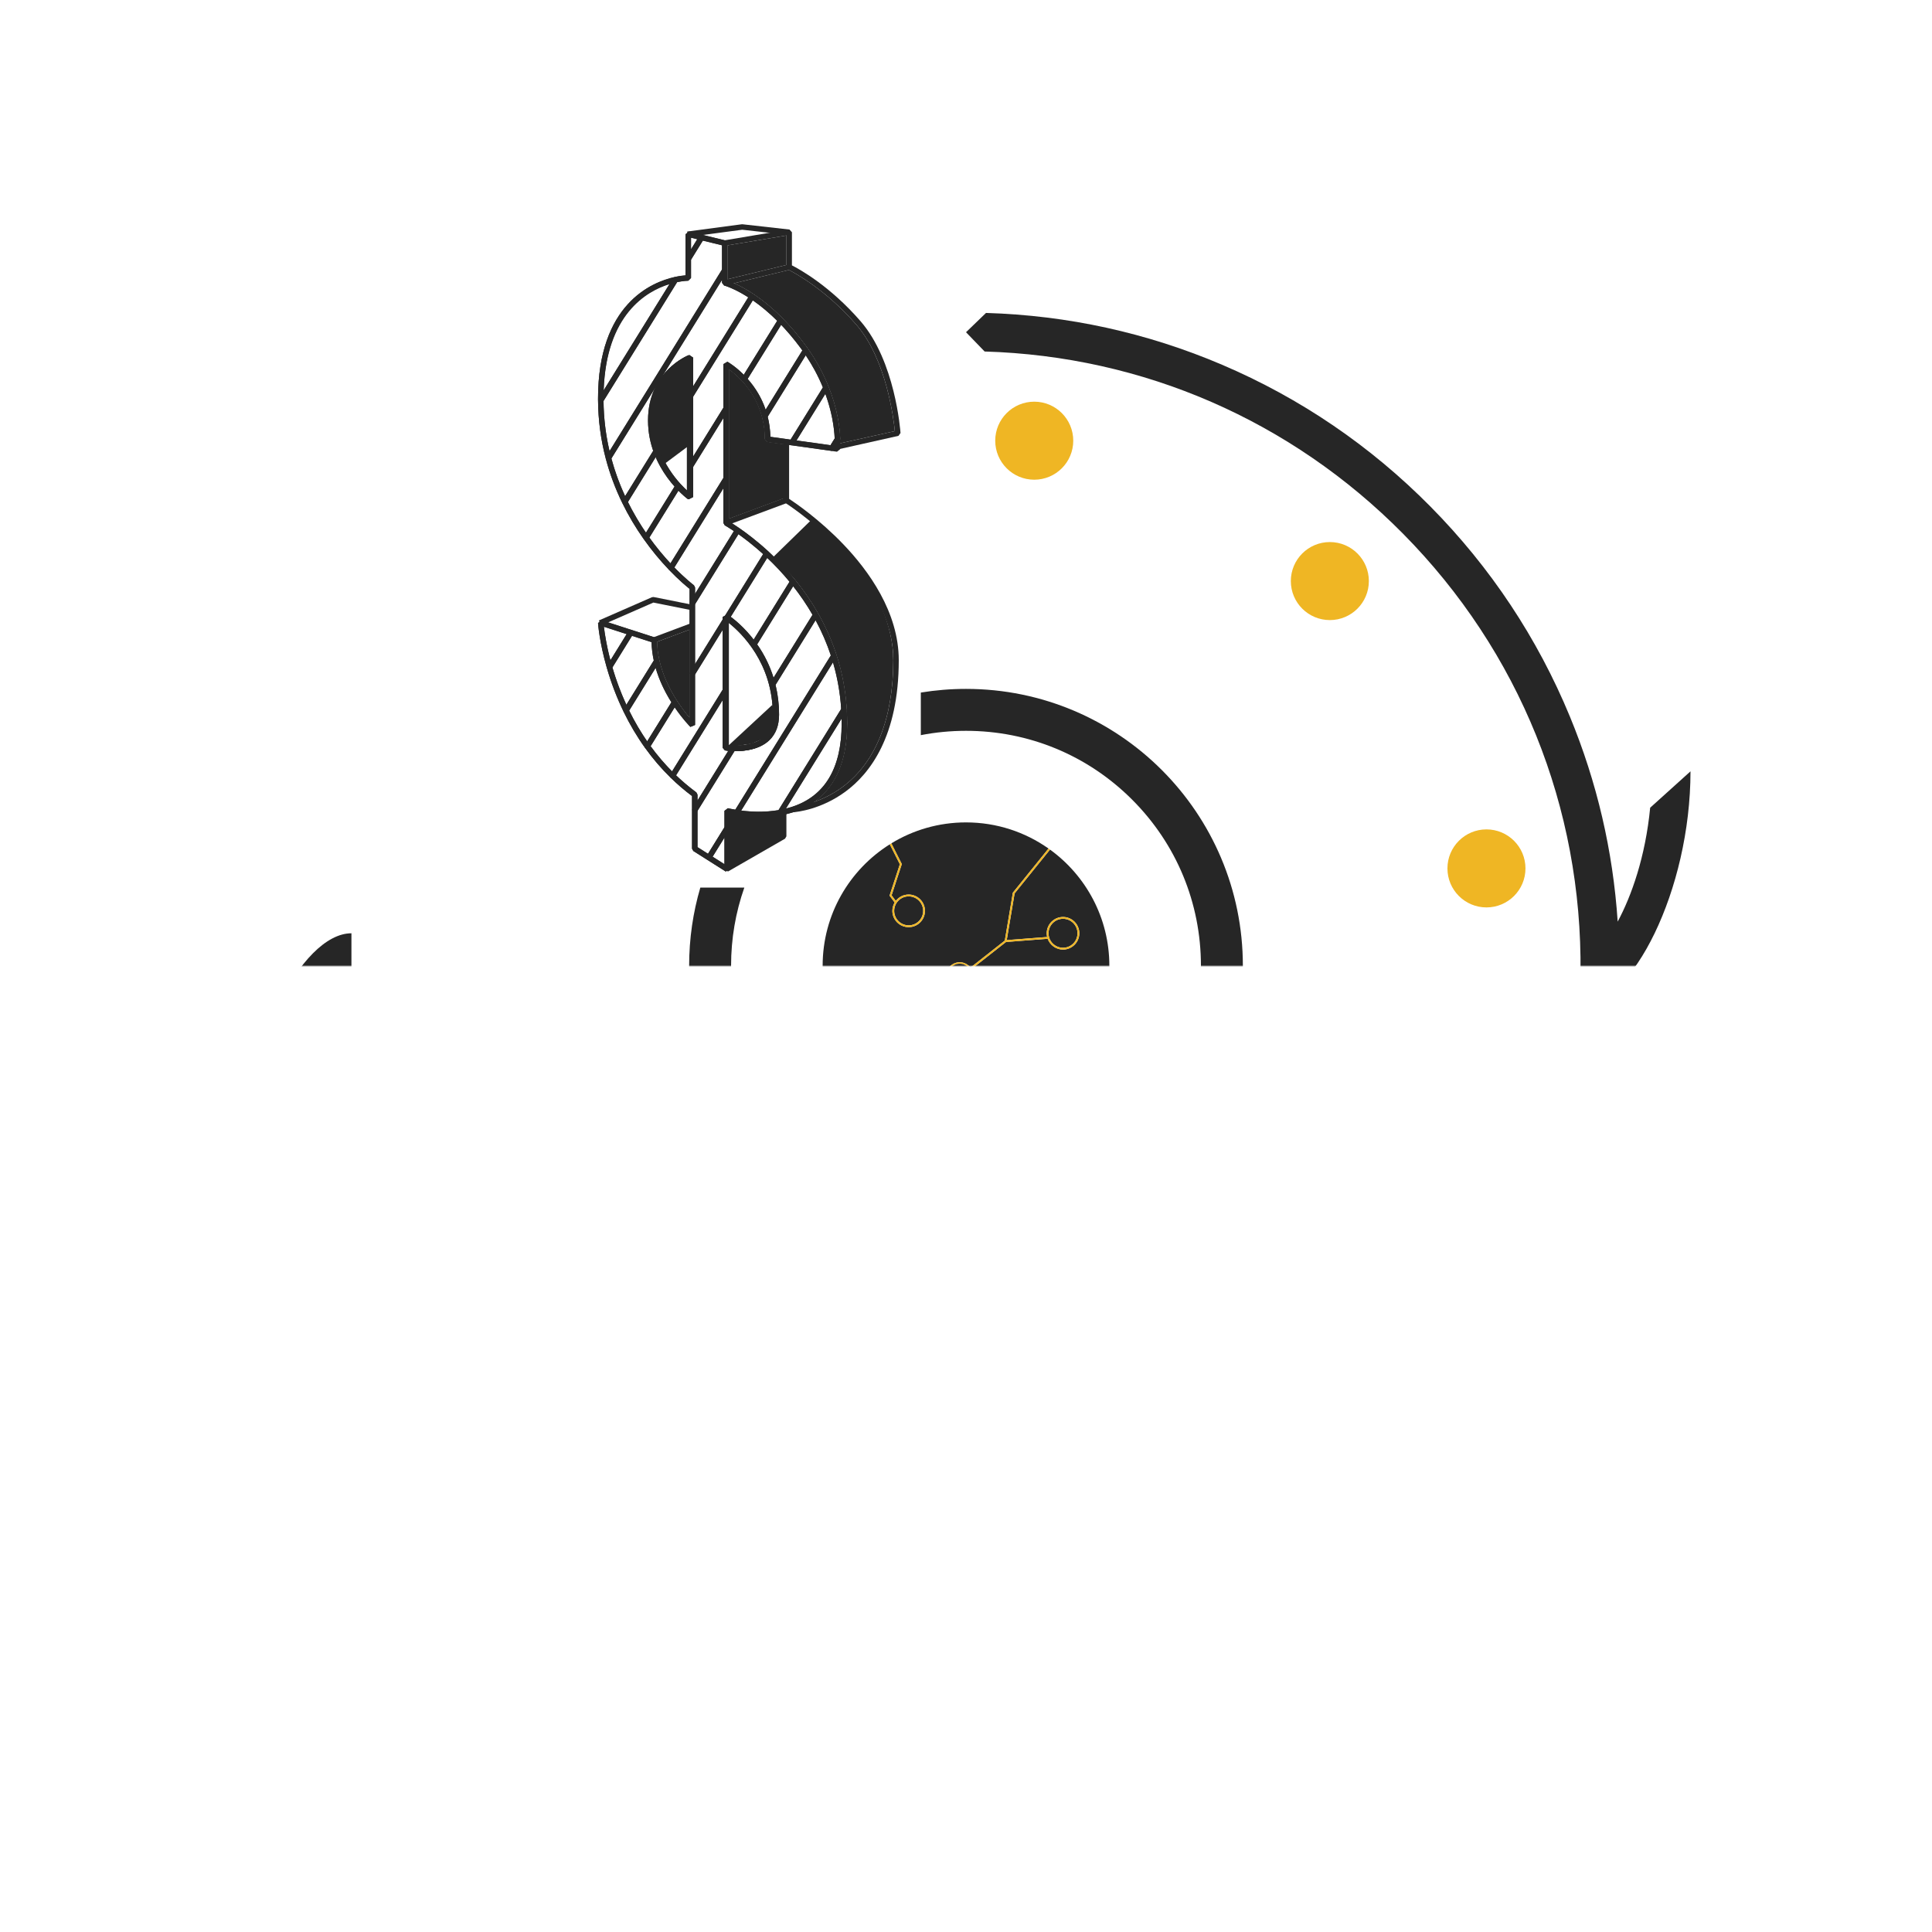 <svg width="1080" height="1080" viewBox="0 0 1080 1080" fill="none" xmlns="http://www.w3.org/2000/svg">
<mask id="mask0_480_189" style="mask-type:alpha" maskUnits="userSpaceOnUse" x="55" y="0" width="959" height="540">
<rect x="55" width="959" height="540" fill="#D9D9D9"/>
</mask>
<g mask="url(#mask0_480_189)">
<path d="M385.087 198.601L384.995 198.53C384.771 198.612 362.248 207.366 362.248 234.985C362.248 262.319 383.711 278.431 384.629 279.104L384.945 278.941L387.054 277.871V199.957L385.087 198.601ZM383.997 274.579C378.442 269.534 365.305 255.429 365.305 234.985C365.305 214.103 378.728 205.083 383.997 202.342V274.579Z" fill="#262626"/>
<path d="M406.409 343.698C406.327 343.647 406.276 343.616 406.266 343.606L403.922 344.9V417.984L405.206 419.492C405.44 419.533 407.784 419.9 411.056 419.9C413.42 419.9 416.284 419.706 419.179 419.054C419.423 419.013 419.668 418.952 419.912 418.891C423.072 418.096 426.241 416.75 428.881 414.518C432.988 411.033 435.067 405.998 435.067 399.557C435.067 363.377 408.61 345.145 406.409 343.698ZM417.038 416.343C412.87 417.046 408.936 416.822 406.979 416.628V347.886C407.122 347.999 407.265 348.111 407.418 348.233C414.378 353.757 432.01 370.624 432.01 399.557C432.01 405.05 430.297 409.3 426.914 412.185C424.142 414.539 420.575 415.752 417.15 416.322C417.11 416.332 417.079 416.343 417.038 416.343Z" fill="#262626"/>
<path d="M385.087 198.601L384.995 198.53C384.771 198.612 362.248 207.366 362.248 234.985C362.248 262.319 383.711 278.431 384.629 279.104L384.945 278.941L387.054 277.871V199.957L385.087 198.601ZM383.997 274.579C378.442 269.534 365.305 255.429 365.305 234.985C365.305 214.103 378.728 205.083 383.997 202.342V274.579Z" fill="#262626"/>
<path d="M406.828 487.245L405.299 484.595L436.546 466.617V453.827H439.603V467.504L438.839 468.829L406.828 487.245Z" fill="#262626"/>
<path d="M502.414 369.064C502.414 411.665 486.22 432.517 472.624 442.515C459.161 452.431 445.841 453.888 443.11 454.082C442.845 454.102 442.682 454.112 442.62 454.112L442.498 451.065H442.508C442.784 451.045 447.879 450.759 454.891 448.354C459.661 446.724 465.327 444.125 470.943 439.956C489.532 426.208 499.357 401.687 499.357 369.064C499.357 322.204 445.81 285.596 439.39 281.377C439.013 281.132 438.799 281 438.768 280.979L438.146 279.848L438.055 279.675V247.215H441.112V278.849C444.343 280.959 457.928 290.203 471.34 304.175C485.516 318.943 502.414 342.189 502.414 369.064Z" fill="#262626"/>
<path d="M440.113 281.112L439.389 281.377L409.314 292.557L405.992 293.79L404.932 290.926L405.462 290.732L407.418 289.999L438.054 278.615L439.053 278.248L439.134 278.482L440.113 281.112Z" fill="#262626"/>
<path d="M406.409 343.698C406.327 343.647 406.276 343.616 406.266 343.606L403.922 344.9V417.984L405.206 419.492C405.44 419.533 407.784 419.9 411.056 419.9C413.42 419.9 416.284 419.706 419.179 419.054C419.423 419.013 419.668 418.952 419.912 418.891C423.072 418.096 426.241 416.75 428.881 414.518C432.988 411.033 435.067 405.998 435.067 399.557C435.067 363.377 408.61 345.145 406.409 343.698ZM417.038 416.343C412.87 417.046 408.936 416.822 406.979 416.628V347.886C407.122 347.999 407.265 348.111 407.418 348.233C414.378 353.757 432.01 370.624 432.01 399.557C432.01 405.05 430.297 409.3 426.914 412.185C424.142 414.539 420.575 415.752 417.15 416.322C417.11 416.332 417.079 416.343 417.038 416.343Z" fill="#262626"/>
<path d="M336.016 349.629L334.793 346.826L364.46 333.842L365.367 333.74L386.882 338.041L386.291 341.048L365.245 336.839L336.016 349.629Z" fill="#262626"/>
<path d="M387.128 351.331L385.487 351.943L367.275 358.781L365.838 359.321L365.002 357.11L364.758 356.457L365.573 356.152L385.447 348.691L385.487 348.681L386.048 348.467L387.128 351.331Z" fill="#262626"/>
<path d="M503.392 242.058L502.251 243.638L464.838 252.015L464.073 249.049L468.323 248.101L500.223 240.998C499.56 234.129 495.514 200.905 478.739 181.561C461.607 161.8 444.098 152.485 441 150.926C440.704 150.773 440.541 150.701 440.521 150.691L439.634 149.305V131.195L430.146 130.125H430.136L414.91 128.423L393.028 131.337L384.519 132.469L384.213 130.114L384.121 129.442L414.696 125.365H415.062L441.336 128.311L442.692 129.829V148.347C446.768 150.406 463.89 159.772 481.052 179.553C500.416 201.883 503.28 240.427 503.392 242.058Z" fill="#262626"/>
<path d="M441.416 131.337L439.632 131.633L406.663 137.167L404.951 137.452L404.451 134.435L405.185 134.313H405.195L430.134 130.124H430.144L440.916 128.321L441.416 131.337Z" fill="#262626"/>
<path d="M441.529 150.793L440.999 150.926L410.302 158.355H410.292L405.063 159.619L404.34 156.653L406.664 156.093L439.633 148.102L440.805 147.817L441.529 150.793Z" fill="#262626"/>
<path d="M385.526 245.798V201.017L375.294 206.785L365.52 222.633L363.777 241.63C363.777 241.63 367.375 253.085 367.538 253.931C367.701 254.767 369.801 260.535 369.801 260.535L385.322 248.957L385.526 245.798Z" fill="#262626"/>
<path d="M439.582 248.387V277.871L439.134 278.482L438.145 279.848L437.778 280.347L407.418 290.427L405.461 291.079V290.732L404.85 231.815L407.418 228.299V289.999L438.053 278.615V248.275L428.932 247.001L427.617 245.482C427.617 241.222 427.077 237.033 426.028 233.018C424.315 226.557 421.258 220.615 416.927 215.315L417.62 214.357L422.868 222.144L426.986 232.366L428.586 241.915V246.461L438.053 248.122L439.582 248.387Z" fill="#262626"/>
<path d="M406.062 484.718V453.827L413.064 454.602L426.109 455.295L435.842 455.05L438.074 454.479V467.504L406.062 485.278V484.718Z" fill="#262626"/>
<path d="M473.306 396.51C472.675 386.105 470.748 375.852 467.569 366.068C464.99 358.149 461.545 350.343 457.306 342.882C453.637 336.401 449.285 330.062 444.393 324.049C439.929 318.535 434.956 313.235 429.605 308.292C422.991 302.198 417.029 297.775 413.197 295.135C411.658 294.075 410.354 293.219 409.314 292.557C408.509 292.057 407.867 291.67 407.418 291.405V206.347C409.263 207.662 412.025 209.863 414.899 212.971C415.602 213.736 416.285 214.521 416.927 215.315C421.259 220.615 424.316 226.557 426.028 233.018C427.078 237.034 427.618 241.222 427.618 245.482L428.933 247.001L438.054 248.275L439.583 248.489L441.112 248.703L464.837 252.015L466.346 251.302L468.323 248.102L469.444 246.298L469.678 245.431C469.424 238.868 468.078 228.452 463.125 216.09C460.19 208.752 456.307 201.618 451.578 194.882L451.272 194.443C450.804 193.791 450.335 193.139 449.846 192.486C445.912 187.187 441.754 182.305 437.473 177.974C432.265 172.695 426.793 168.139 421.208 164.409C416.764 161.453 413.024 159.548 410.303 158.355H410.292C408.703 157.652 407.48 157.204 406.664 156.928V135.873L405.502 134.385L405.197 134.313H405.187L393.028 131.338L385.119 129.401L384.212 130.115L383.224 130.889V153.891C381.909 153.993 379.82 154.238 377.231 154.809C364.319 157.652 334.305 169.973 334.305 222.837L334.315 223.662C334.386 234.771 335.844 245.778 338.646 256.377C340.858 264.795 343.966 273.132 347.88 281.163C351.284 288.134 355.32 294.942 359.906 301.413C364.196 307.467 368.915 313.195 373.919 318.423C379.555 324.314 383.927 327.901 385.486 329.134V401.259C383.642 399.099 381.033 395.807 378.383 391.679C373.562 384.168 370.26 376.576 368.568 369.105C367.774 365.63 367.345 362.155 367.274 358.781C367.264 358.455 367.264 358.139 367.264 357.813L366.418 356.641L366.204 356.356L365.572 356.152L339.992 347.886L339.299 347.662L336.302 346.694L335.13 347.601L334.305 348.253C334.335 348.671 335.038 358.761 339.207 373.253C341.653 381.743 344.802 389.988 348.573 397.764C352.058 404.949 356.104 411.777 360.599 418.035C364.93 424.068 369.73 429.673 374.887 434.698C378.607 438.336 382.633 441.781 386.852 444.95V474.373L387.565 475.667L405.686 487.143L406.511 486.695L408.03 485.849V455.152C408.927 455.335 410.109 455.549 411.536 455.774C417.549 456.721 426.752 457.476 436.362 455.743C436.423 455.733 436.485 455.723 436.546 455.712C437.055 455.621 437.565 455.519 438.074 455.407C438.584 455.305 439.094 455.183 439.603 455.06C440.765 454.775 441.937 454.459 443.109 454.082C447.114 452.808 451.14 450.963 454.89 448.354C465.286 441.118 473.551 427.93 473.551 404.317C473.551 401.677 473.47 399.048 473.306 396.51ZM442.508 451.065H442.498C440.388 451.748 438.156 452.298 435.812 452.726C426.619 454.388 417.793 453.664 412.005 452.757C408.855 452.268 406.909 451.758 406.889 451.758L404.973 453.236V483.066L389.909 473.527V444.186L389.288 442.953C384.956 439.742 380.829 436.237 377.027 432.517C371.993 427.604 367.305 422.142 363.085 416.261C358.693 410.136 354.739 403.461 351.324 396.439C347.625 388.815 344.537 380.723 342.142 372.407C339.207 362.185 338.014 354.083 337.586 350.322L364.217 358.934C364.298 362.481 364.757 366.129 365.593 369.778C367.356 377.595 370.8 385.513 375.815 393.33C380.91 401.27 385.731 406.1 385.935 406.304L388.544 405.224V328.38L387.932 327.157C387.881 327.116 382.877 323.366 376.131 316.303C371.228 311.187 366.612 305.582 362.392 299.64C357.918 293.311 353.954 286.636 350.631 279.817C346.799 271.97 343.762 263.817 341.602 255.602C338.86 245.248 337.433 234.496 337.372 223.652L337.362 222.837C337.362 174.009 362.749 161.127 377.884 157.795C381.97 156.898 384.722 156.877 384.753 156.877L386.281 155.349V132.836L403.607 137.075V158.06L404.748 159.537C404.809 159.558 410.782 161.148 419.516 166.957C424.917 170.565 430.227 174.988 435.292 180.114C439.471 184.354 443.547 189.123 447.4 194.311C447.869 194.943 448.327 195.585 448.776 196.217L449.081 196.645C453.667 203.188 457.438 210.108 460.292 217.231C464.96 228.901 466.305 238.746 466.601 245.085L464.277 248.845L430.655 244.147C430.553 240.081 429.993 236.086 428.984 232.244C426.884 224.315 422.899 217.14 417.141 210.892C411.76 205.073 406.838 202.291 406.634 202.179L404.361 203.514V292.292L405.156 293.627C405.176 293.647 407.612 294.993 411.465 297.653C415.215 300.231 421.045 304.573 427.526 310.535C432.775 315.386 437.646 320.573 442.029 325.975C446.809 331.855 451.058 338.052 454.646 344.391C458.784 351.678 462.147 359.291 464.654 367.006C467.762 376.555 469.648 386.543 470.249 396.704V396.714C470.412 399.18 470.494 401.738 470.494 404.317C470.494 429.429 461.087 445.113 442.508 451.065Z" fill="#262626"/>
<path d="M439.634 131.633V148.102L406.664 156.092V137.167L439.634 131.633Z" fill="#262626"/>
<path d="M469.444 246.298L469.678 245.431C469.424 238.868 468.078 228.452 463.125 216.09C460.19 208.752 456.307 201.618 451.578 194.881L451.273 194.443C450.804 193.791 450.335 193.139 449.846 192.486C445.912 187.187 441.754 182.305 437.473 177.974C432.265 172.695 426.793 168.139 421.208 164.409C416.764 161.453 413.024 159.548 410.303 158.355L441 150.926C444.098 152.485 461.607 161.8 478.739 181.561C495.514 200.905 499.56 234.129 500.222 240.998L468.323 248.101L469.444 246.298Z" fill="#262626"/>
<path d="M438.054 248.275V278.615L407.418 289.999V206.347C409.263 207.662 412.025 209.863 414.899 212.971C415.602 213.736 416.285 214.521 416.927 215.315C421.258 220.615 424.315 226.557 426.028 233.018C427.077 237.034 427.618 241.222 427.618 245.482L428.932 247.001L438.054 248.275Z" fill="#262626"/>
<path d="M499.355 369.064C499.355 401.687 489.53 426.208 470.941 439.956C465.325 444.125 459.659 446.724 454.889 448.354C465.284 441.118 473.55 427.931 473.55 404.317C473.55 401.677 473.468 399.048 473.305 396.51C472.673 386.105 470.747 375.852 467.567 366.068C464.989 358.149 461.544 350.343 457.304 342.882C453.635 336.401 449.284 330.062 444.392 324.049C439.928 318.535 431.744 311.88 431.744 311.88L454.196 289.999C460.617 294.218 499.355 329.124 499.355 369.064Z" fill="#262626"/>
<path d="M385.486 351.943V401.259C383.641 399.099 381.032 395.807 378.382 391.679C373.562 384.168 370.26 376.576 368.568 369.105C367.773 365.63 367.345 362.155 367.273 358.781L385.486 351.943Z" fill="#262626"/>
<path d="M385.425 198.459C385.415 198.469 385.292 198.51 385.088 198.601C382.286 199.794 362.688 209.139 362.688 234.914C362.688 240.743 363.696 246.532 365.694 252.127C368.925 261.228 374.194 268.199 378.046 272.449C381.532 276.281 384.355 278.493 384.946 278.941C385.007 278.992 385.048 279.023 385.058 279.033L387.494 277.8V199.886L385.425 198.459ZM380.309 270.39C376.65 266.354 371.636 259.73 368.568 251.108C366.693 245.839 365.745 240.387 365.745 234.914C365.745 214.582 378.464 205.491 383.998 202.505C384.151 202.423 384.293 202.342 384.436 202.27V274.518C384.293 274.396 384.151 274.253 383.998 274.12C382.948 273.142 381.684 271.899 380.309 270.39Z" fill="#262626"/>
<path d="M433.366 382.171C431.267 373.936 427.659 366.252 422.655 359.311C416.143 350.292 409.243 345.247 407.266 343.902C406.909 343.667 406.705 343.535 406.705 343.535L406.41 343.698L404.361 344.829V417.912L405.645 419.421C405.717 419.431 407.307 419.686 409.712 419.777C410.242 419.798 410.823 419.808 411.444 419.808C413.656 419.808 416.387 419.645 419.18 419.054C419.424 419.013 419.669 418.952 419.914 418.891C423.532 418.065 427.211 416.516 430.095 413.744C433.682 410.289 435.507 405.499 435.507 399.486C435.507 393.585 434.783 387.766 433.366 382.171ZM417.04 416.343C415.042 416.648 413.116 416.75 411.485 416.75C410.894 416.75 410.344 416.74 409.834 416.72C408.866 416.679 408.04 416.618 407.419 416.557V347.795C410.283 349.996 415.327 354.389 420.168 361.105C424.958 367.729 428.403 375.067 430.411 382.925C431.766 388.265 432.449 393.84 432.449 399.486C432.449 404.633 430.941 408.689 427.975 411.543C425.019 414.386 420.943 415.741 417.152 416.322C417.111 416.333 417.08 416.343 417.04 416.343Z" fill="#262626"/>
<path d="M388.32 377.381L385.486 376.576V337.328L385.711 336.523L411.016 295.655L413.187 295.197C417.029 297.846 423.001 302.28 429.595 308.364L429.86 310.29L407.714 346.042L407.408 346.103L407.184 346.888L388.32 377.381ZM388.544 337.766V371.205L404.361 345.665V344.9L405.146 344.462L405.115 344.442L426.589 309.76C421.208 304.878 416.305 301.138 412.769 298.631L388.544 337.766Z" fill="#262626"/>
<path d="M337.138 224.528L334.305 223.733L334.295 222.908C334.295 170.024 364.309 157.723 377.222 154.88L378.852 157.173L337.138 224.528ZM374.235 158.834C361.292 162.829 338.973 175.864 337.444 218.24L374.235 158.834Z" fill="#262626"/>
<path d="M341.979 373.712L339.207 373.334C335.038 358.852 334.335 348.753 334.305 348.335L336.302 346.775L353.077 352.197L353.903 354.46L341.979 373.712ZM337.586 350.393C337.974 353.726 338.952 360.493 341.225 369.125L350.285 354.501L337.586 350.393Z" fill="#262626"/>
<path d="M420.168 361.176C413.961 352.585 407.408 347.785 405.553 346.511L405.115 344.442L427.261 308.69L429.595 308.374C434.936 313.297 439.909 318.596 444.403 324.12L444.516 325.893L422.716 361.095L420.168 361.176ZM408.468 344.839C411.067 346.755 416.193 350.964 421.289 357.568L441.336 325.2C437.504 320.563 433.325 316.089 428.872 311.88L408.468 344.839Z" fill="#262626"/>
<path d="M341.418 256.876L338.636 256.459C335.833 245.829 334.376 234.822 334.305 223.734L334.529 222.918L376.243 155.563L377.211 154.88C379.81 154.309 381.899 154.065 383.203 153.963V144.75L383.428 143.944L390.847 131.959L392.508 131.276L405.472 134.446L406.634 135.934V151.078L406.41 151.884L341.418 256.876ZM337.372 224.162C337.464 233.63 338.585 243.036 340.725 252.188L403.607 150.661V137.147L392.885 134.527L386.281 145.198V155.43L384.753 156.959C384.722 156.959 382.256 156.979 378.505 157.744L337.372 224.162Z" fill="#262626"/>
<path d="M386.058 145.565L383.225 144.76V130.96L385.12 129.472L392.54 131.286L393.477 133.58L386.058 145.565ZM386.282 132.907V139.389L389.768 133.763L386.282 132.907Z" fill="#262626"/>
<path d="M433.183 383.424L430.401 382.996C428.403 375.149 424.959 367.811 420.169 361.176L420.107 359.474L441.907 324.273L444.394 324.11C449.265 330.102 453.607 336.441 457.306 342.954L457.276 344.513L433.183 383.424ZM423.246 360.218C427.272 365.976 430.35 372.224 432.409 378.858L454.198 343.677C451.028 338.194 447.4 332.834 443.375 327.717L423.246 360.218Z" fill="#262626"/>
<path d="M467.884 252.514L464.837 252.086L463.746 249.763L466.844 244.759L469.667 245.503C469.81 249.008 469.616 251.047 469.606 251.138L467.884 252.514Z" fill="#262626"/>
<path d="M405.685 487.214L395.422 480.712L394.943 478.613L405.206 462.042L408.039 462.847V485.92L405.685 487.214ZM398.337 478.939L404.972 483.148V468.218L398.337 478.939Z" fill="#262626"/>
<path d="M374.887 434.769C369.73 429.734 364.919 424.129 360.598 418.106L360.537 416.414L375.794 391.781L378.382 391.761C381.042 395.899 383.641 399.18 385.486 401.341V376.576L385.71 375.77L404.585 345.298L407.418 346.103V385.35L407.194 386.156L377.261 434.494L374.887 434.769ZM363.676 417.158C367.355 422.193 371.371 426.922 375.661 431.243L404.361 384.912V351.474L388.543 377.014V405.305L385.934 406.386C385.751 406.202 381.715 402.166 377.139 395.43L363.676 417.158Z" fill="#262626"/>
<path d="M360.598 418.116C356.104 411.858 352.058 405.03 348.572 397.845L348.644 396.377L365.775 368.718L368.568 369.187C370.26 376.667 373.562 384.26 378.382 391.761L378.393 393.391L363.136 418.024L360.598 418.116ZM351.691 397.264C354.667 403.308 358.04 409.076 361.76 414.447L375.294 392.586C371.299 386.217 368.344 379.765 366.489 373.355L351.691 397.264Z" fill="#262626"/>
<path d="M351.253 397.978L348.583 397.835C344.812 390.069 341.663 381.814 339.217 373.314L339.39 372.091L351.314 352.829L353.087 352.177L366.214 356.417L367.274 357.874C367.274 361.543 367.712 365.344 368.578 369.166L368.385 370.308L351.253 397.978ZM342.335 373.131C344.445 380.316 347.054 387.317 350.132 393.983L365.46 369.238C364.716 365.783 364.298 362.348 364.227 358.995L353.281 355.459L342.335 373.131Z" fill="#262626"/>
<path d="M464.848 252.086L442.477 248.958L441.387 246.634L460.404 215.917L463.125 216.151C468.068 228.503 469.413 238.929 469.678 245.492L469.454 246.359L466.356 251.363L464.848 252.086ZM445.219 246.257L464.277 248.917L466.601 245.166C466.325 239.347 465.163 230.572 461.372 220.167L445.219 246.257Z" fill="#262626"/>
<path d="M436.362 455.814L434.793 453.501L470.484 395.878L473.307 396.591C473.47 399.241 473.551 401.871 473.551 404.388C473.551 441.342 453.331 452.757 436.362 455.814ZM470.463 401.718L439.277 452.074C459.997 446.948 470.494 430.926 470.494 404.388C470.494 403.501 470.484 402.615 470.463 401.718Z" fill="#262626"/>
<path d="M424.266 456.854C419.344 456.854 414.931 456.385 411.527 455.845L410.467 453.531L464.808 365.803L467.56 366.139C470.739 375.933 472.676 386.176 473.308 396.602L473.083 397.499L437.393 455.121L436.363 455.824C432.175 456.579 428.068 456.854 424.266 456.854ZM414.299 453.154C419.843 453.858 427.344 454.235 435.151 452.92L470.22 396.286C469.649 387.419 468.1 378.675 465.633 370.257L414.299 453.154Z" fill="#262626"/>
<path d="M395.425 480.712L387.567 475.739L386.854 474.444V452.859L387.078 452.054L408.47 417.525L409.825 416.801C414.401 416.985 422.85 416.546 427.976 411.614C430.942 408.76 432.45 404.704 432.45 399.557C432.45 393.901 431.757 388.326 430.402 382.996L430.585 381.814L454.678 342.913L457.307 342.964C461.527 350.404 464.982 358.2 467.56 366.139L467.407 367.413L413.066 455.142L411.527 455.845C410.1 455.621 408.918 455.396 408.021 455.213V462.836L407.797 463.641L397.534 480.213L395.425 480.712ZM389.911 473.598L395.751 477.298L404.974 462.408V453.307L406.89 451.829C406.91 451.829 408.449 452.237 411.007 452.665L464.431 366.404C462.209 359.688 459.346 353.094 455.901 346.735L433.52 382.874C434.835 388.265 435.508 393.87 435.508 399.557C435.508 405.57 433.683 410.36 430.096 413.815C424.481 419.206 415.818 419.971 410.6 419.879L389.901 453.297V473.598H389.911Z" fill="#262626"/>
<path d="M389.685 453.664L386.852 452.859V445.022C382.663 441.883 378.647 438.438 374.887 434.769L374.652 432.873L404.585 384.535L407.418 385.34V416.628C408.04 416.689 408.865 416.761 409.833 416.791L411.077 419.125L389.685 453.664ZM377.903 433.434C381.491 436.869 385.323 440.089 389.287 443.024L389.909 444.257V447.488L407.133 419.675C406.226 419.584 405.685 419.502 405.645 419.492L404.361 417.984V390.711L377.903 433.434Z" fill="#262626"/>
<path d="M428.801 233.517L426.019 233.099C424.052 225.66 420.302 218.913 414.89 213.043L414.717 211.198L435.09 178.31L437.474 178.045C441.765 182.387 445.933 187.268 449.847 192.547C450.448 193.353 451.019 194.158 451.579 194.963L451.63 196.644L428.801 233.517ZM417.927 211.84C422.483 216.987 425.856 222.745 427.996 229.023L448.512 195.9C448.155 195.391 447.778 194.881 447.401 194.372C443.977 189.765 440.369 185.475 436.659 181.592L417.927 211.84Z" fill="#262626"/>
<path d="M442.478 248.957L428.944 247.062L427.629 245.543C427.629 241.273 427.089 237.084 426.039 233.089L426.212 231.897L449.041 195.034L451.589 194.963C456.308 201.679 460.191 208.813 463.126 216.161L463.004 217.537L443.986 248.254L442.478 248.957ZM430.656 244.218L441.907 245.788L459.997 216.579C457.47 210.393 454.239 204.38 450.397 198.642L429.147 232.957C430.055 236.595 430.564 240.376 430.656 244.218Z" fill="#262626"/>
<path d="M387.269 261.34L384.436 260.535V221.288L384.66 220.483L419.056 164.949L421.206 164.48C426.771 168.19 432.244 172.746 437.472 178.045L437.686 179.92L417.313 212.808L414.888 213.043C412.014 209.934 409.262 207.733 407.407 206.408V228.35L407.183 229.155L387.269 261.34ZM387.493 221.726V255.164L404.36 227.932V203.585L406.633 202.25C406.826 202.352 410.944 204.696 415.754 209.527L434.445 179.35C430.032 174.977 425.456 171.135 420.809 167.925L387.493 221.726Z" fill="#262626"/>
<path d="M350.55 281.366L347.88 281.234C343.977 273.233 340.868 264.897 338.646 256.458L338.82 255.266L403.831 150.293L406.665 151.099V157.01C408.886 157.754 414.176 159.812 421.208 164.5L421.656 166.579L387.26 222.113L384.427 221.308V202.362C379.148 205.103 365.736 214.123 365.736 235.005C365.736 240.478 366.683 245.93 368.559 251.199L368.416 252.514L350.55 281.366ZM341.765 256.316C343.691 263.46 346.26 270.533 349.429 277.381L365.45 251.515C363.616 246.124 362.688 240.57 362.688 234.995C362.688 207.376 385.201 198.622 385.425 198.54L387.494 199.967V215.927L418.273 166.233C410.221 161.076 404.81 159.639 404.759 159.619L403.617 158.141V156.47L341.765 256.316Z" fill="#262626"/>
<path d="M373.92 318.494C368.885 313.225 364.166 307.497 359.906 301.474L359.855 299.782L377.884 270.676L380.32 270.451C381.89 272.174 383.316 273.56 384.448 274.579V260.525L384.672 259.72L404.596 227.545L407.429 228.35V267.598L407.205 268.403L376.345 318.239L373.92 318.494ZM362.984 300.537C366.612 305.592 370.577 310.433 374.776 314.947L404.362 267.18V233.742L387.495 260.973V277.871L385.059 279.104C384.947 279.022 382.593 277.269 379.433 273.998L362.984 300.537Z" fill="#262626"/>
<path d="M388.319 338.133L385.486 337.328V329.205C383.926 327.972 379.554 324.385 373.918 318.504L373.725 316.639L404.584 266.803L407.418 267.608V291.476C408.457 292.088 410.475 293.321 413.196 295.196L413.624 297.265L388.319 338.133ZM376.955 317.24C383.294 323.763 387.881 327.198 387.932 327.228L388.543 328.451V331.957L410.251 296.898C407.102 294.789 405.165 293.708 405.145 293.698L404.36 292.363V272.979L376.955 317.24Z" fill="#262626"/>
<path d="M359.907 301.485C355.331 295.023 351.285 288.215 347.881 281.234L347.952 279.756L365.828 250.884L368.57 251.179C371.637 259.801 376.641 266.426 380.31 270.462L380.473 272.296L362.445 301.403L359.907 301.485ZM350.999 280.653C353.914 286.534 357.298 292.302 361.079 297.816L377.283 271.654C373.961 267.863 369.833 262.237 366.827 255.103L350.999 280.653Z" fill="#262626"/>
<path d="M405.89 417.984L431.787 393.983L433.978 405.295L430.309 411.329L420.117 415.782L404.361 417.984" fill="#262626"/>
<path d="M594.238 513.61C589.774 513.61 586.136 517.239 586.136 521.703C586.136 526.166 589.774 529.805 594.238 529.805C598.702 529.805 602.33 526.166 602.33 521.703C602.33 517.239 598.702 513.61 594.238 513.61ZM586.961 474.924L567.17 499.424L562.767 525.524L585.361 523.792C585.198 523.119 585.117 522.416 585.117 521.703C585.117 516.678 589.214 512.591 594.238 512.591C599.263 512.591 603.349 516.678 603.349 521.703C603.349 526.727 599.263 530.824 594.238 530.824C590.294 530.824 586.921 528.296 585.657 524.78L562.349 526.584L543.056 541.749C543.678 542.84 544.035 544.114 544.035 545.459C544.035 549.627 540.651 553.021 536.483 553.021C532.315 553.021 528.921 549.627 528.921 545.459C528.921 541.291 532.315 537.907 536.483 537.907C538.939 537.907 541.13 539.089 542.486 540.903L561.687 525.8L566.201 498.996L566.293 498.894L586.126 474.332C573.081 465.13 557.182 459.728 539.999 459.728C524.712 459.728 510.423 464.008 498.275 471.438L504.125 483.026L498.408 500.474L500.741 503.602C502.413 501.442 505.022 500.056 507.957 500.056C512.981 500.056 517.068 504.153 517.068 509.177C517.068 514.202 512.981 518.288 507.957 518.288C502.922 518.288 498.836 514.202 498.836 509.177C498.836 507.455 499.315 505.855 500.13 504.489L497.266 500.667L503.024 483.107L497.399 471.978C474.845 486.155 459.863 511.256 459.863 539.864C459.863 578.316 486.932 610.43 523.061 618.206L527.148 603.489L536.534 598.934C534.638 597.262 533.446 594.827 533.446 592.105C533.446 587.081 537.533 582.994 542.557 582.994C547.418 582.994 551.403 586.806 551.668 591.596H572.408L582.11 608.055C604.929 593.94 620.135 568.675 620.135 539.864C620.135 513.142 607.059 489.487 586.961 474.924ZM507.957 517.269C512.421 517.269 516.049 513.641 516.049 509.177C516.049 504.713 512.421 501.075 507.957 501.075C503.493 501.075 499.855 504.713 499.855 509.177C499.855 513.641 503.493 517.269 507.957 517.269ZM594.238 513.61C589.774 513.61 586.136 517.239 586.136 521.703C586.136 526.166 589.774 529.805 594.238 529.805C598.702 529.805 602.33 526.166 602.33 521.703C602.33 517.239 598.702 513.61 594.238 513.61ZM594.238 513.61C589.774 513.61 586.136 517.239 586.136 521.703C586.136 526.166 589.774 529.805 594.238 529.805C598.702 529.805 602.33 526.166 602.33 521.703C602.33 517.239 598.702 513.61 594.238 513.61ZM594.238 513.61C589.774 513.61 586.136 517.239 586.136 521.703C586.136 526.166 589.774 529.805 594.238 529.805C598.702 529.805 602.33 526.166 602.33 521.703C602.33 517.239 598.702 513.61 594.238 513.61Z" fill="#262626"/>
<path d="M540 385.096C531.399 385.096 522.96 385.799 514.746 387.144V410.952C522.981 409.351 531.429 408.536 540 408.536C575.08 408.536 608.059 422.193 632.865 446.999C657.672 471.805 671.328 504.785 671.328 539.864C671.328 548.2 670.554 556.425 669.035 564.435H692.822C694.106 556.435 694.769 548.231 694.769 539.864C694.769 454.388 625.477 385.096 540 385.096ZM447.136 632.729C422.329 607.923 408.673 574.943 408.673 539.864C408.673 524.74 411.211 510.013 416.092 496.152H391.49C387.413 510.013 385.232 524.678 385.232 539.864C385.232 625.34 454.524 694.632 540 694.632C560.322 694.632 579.717 690.718 597.491 683.605V658.004C579.808 666.636 560.251 671.191 540 671.191C504.921 671.191 471.942 657.535 447.136 632.729Z" fill="#262626"/>
<path d="M883.3 562.305L883.514 543.909C884.584 451.35 849.352 364.142 784.33 298.366C721.734 235.046 639.01 199.101 550.415 196.492C546.379 192.313 544.046 189.898 540.01 185.719C544.402 181.479 546.787 179.176 551.18 174.937C596.888 176.292 641.222 186.015 683.119 203.891C726.871 222.551 766.088 249.233 799.669 283.211C833.239 317.169 859.462 356.671 877.603 400.617C892.727 437.255 901.675 475.677 904.295 515.19C912.04 500.759 919.786 479 922.456 451.513C931.078 443.737 936.377 438.957 944.999 431.181C944.989 497.681 912.142 562.305 883.3 562.305Z" fill="#262626"/>
<path d="M539.999 894.028C535.606 898.268 533.232 900.571 528.839 904.811C483.497 903.466 439.49 893.885 397.878 876.285C354.401 857.899 315.358 831.575 281.828 798.045C248.298 764.515 221.973 725.471 203.588 681.994C188.219 645.651 178.965 607.494 175.969 568.206C168.131 582.637 160.223 604.6 157.522 632.443C148.9 640.209 143.601 644.979 134.979 652.744C134.979 586.225 168.386 521.712 196.454 521.712V539.863C196.454 725.818 344.964 877.742 529.603 883.246C533.639 887.424 535.973 889.85 539.999 894.028Z" fill="#262626"/>
<path d="M578.148 268.159C590.193 268.159 599.957 258.394 599.957 246.349C599.957 234.304 590.193 224.539 578.148 224.539C566.102 224.539 556.338 234.304 556.338 246.349C556.338 258.394 566.102 268.159 578.148 268.159Z" fill="#EFB624"/>
<path d="M743.392 346.633C755.437 346.633 765.202 336.868 765.202 324.823C765.202 312.778 755.437 303.013 743.392 303.013C731.347 303.013 721.582 312.778 721.582 324.823C721.582 336.868 731.347 346.633 743.392 346.633Z" fill="#EFB624"/>
<path d="M830.937 507.251C842.982 507.251 852.747 497.487 852.747 485.441C852.747 473.396 842.982 463.632 830.937 463.632C818.891 463.632 809.127 473.396 809.127 485.441C809.127 497.487 818.891 507.251 830.937 507.251Z" fill="#EFB624"/>
<path d="M594.237 512.591C589.213 512.591 585.116 516.678 585.116 521.703C585.116 522.416 585.197 523.119 585.36 523.792L562.766 525.524L567.169 499.424L586.961 474.924C586.685 474.72 586.41 474.526 586.125 474.333L566.292 498.894L566.2 498.996L561.686 525.8L542.485 540.903C541.129 539.089 538.938 537.907 536.482 537.907C532.314 537.907 528.92 541.291 528.92 545.459C528.92 549.627 532.314 553.021 536.482 553.021C540.65 553.021 544.034 549.627 544.034 545.459C544.034 544.114 543.677 542.84 543.056 541.749L562.348 526.584L585.656 524.78C586.92 528.297 590.293 530.824 594.237 530.824C599.262 530.824 603.348 526.727 603.348 521.703C603.348 516.678 599.262 512.591 594.237 512.591ZM543.198 545.459C543.198 549.158 540.182 552.175 536.482 552.175C532.782 552.175 529.766 549.158 529.766 545.459C529.766 541.759 532.782 538.753 536.482 538.753C540.182 538.753 543.198 541.759 543.198 545.459ZM594.237 529.805C589.773 529.805 586.135 526.166 586.135 521.703C586.135 517.239 589.773 513.611 594.237 513.611C598.701 513.611 602.329 517.239 602.329 521.703C602.329 526.166 598.701 529.805 594.237 529.805Z" fill="#EFB624"/>
<path d="M543.198 545.459C543.198 549.158 540.181 552.175 536.482 552.175C532.782 552.175 529.766 549.158 529.766 545.459C529.766 541.759 532.782 538.753 536.482 538.753C540.181 538.753 543.198 541.759 543.198 545.459Z" fill="#262626"/>
<path d="M507.956 500.056C505.021 500.056 502.412 501.442 500.741 503.602L498.407 500.474L504.124 483.026L498.275 471.438C497.979 471.611 497.683 471.795 497.398 471.978L503.024 483.107L497.266 500.667L500.129 504.489C499.314 505.855 498.835 507.455 498.835 509.177C498.835 514.202 502.922 518.288 507.956 518.288C512.981 518.288 517.068 514.202 517.068 509.177C517.068 504.153 512.981 500.056 507.956 500.056ZM507.956 517.269C503.493 517.269 499.854 513.641 499.854 509.177C499.854 504.713 503.493 501.075 507.956 501.075C512.42 501.075 516.049 504.713 516.049 509.177C516.049 513.641 512.42 517.269 507.956 517.269Z" fill="#EFB624"/>
</g>
</svg>
